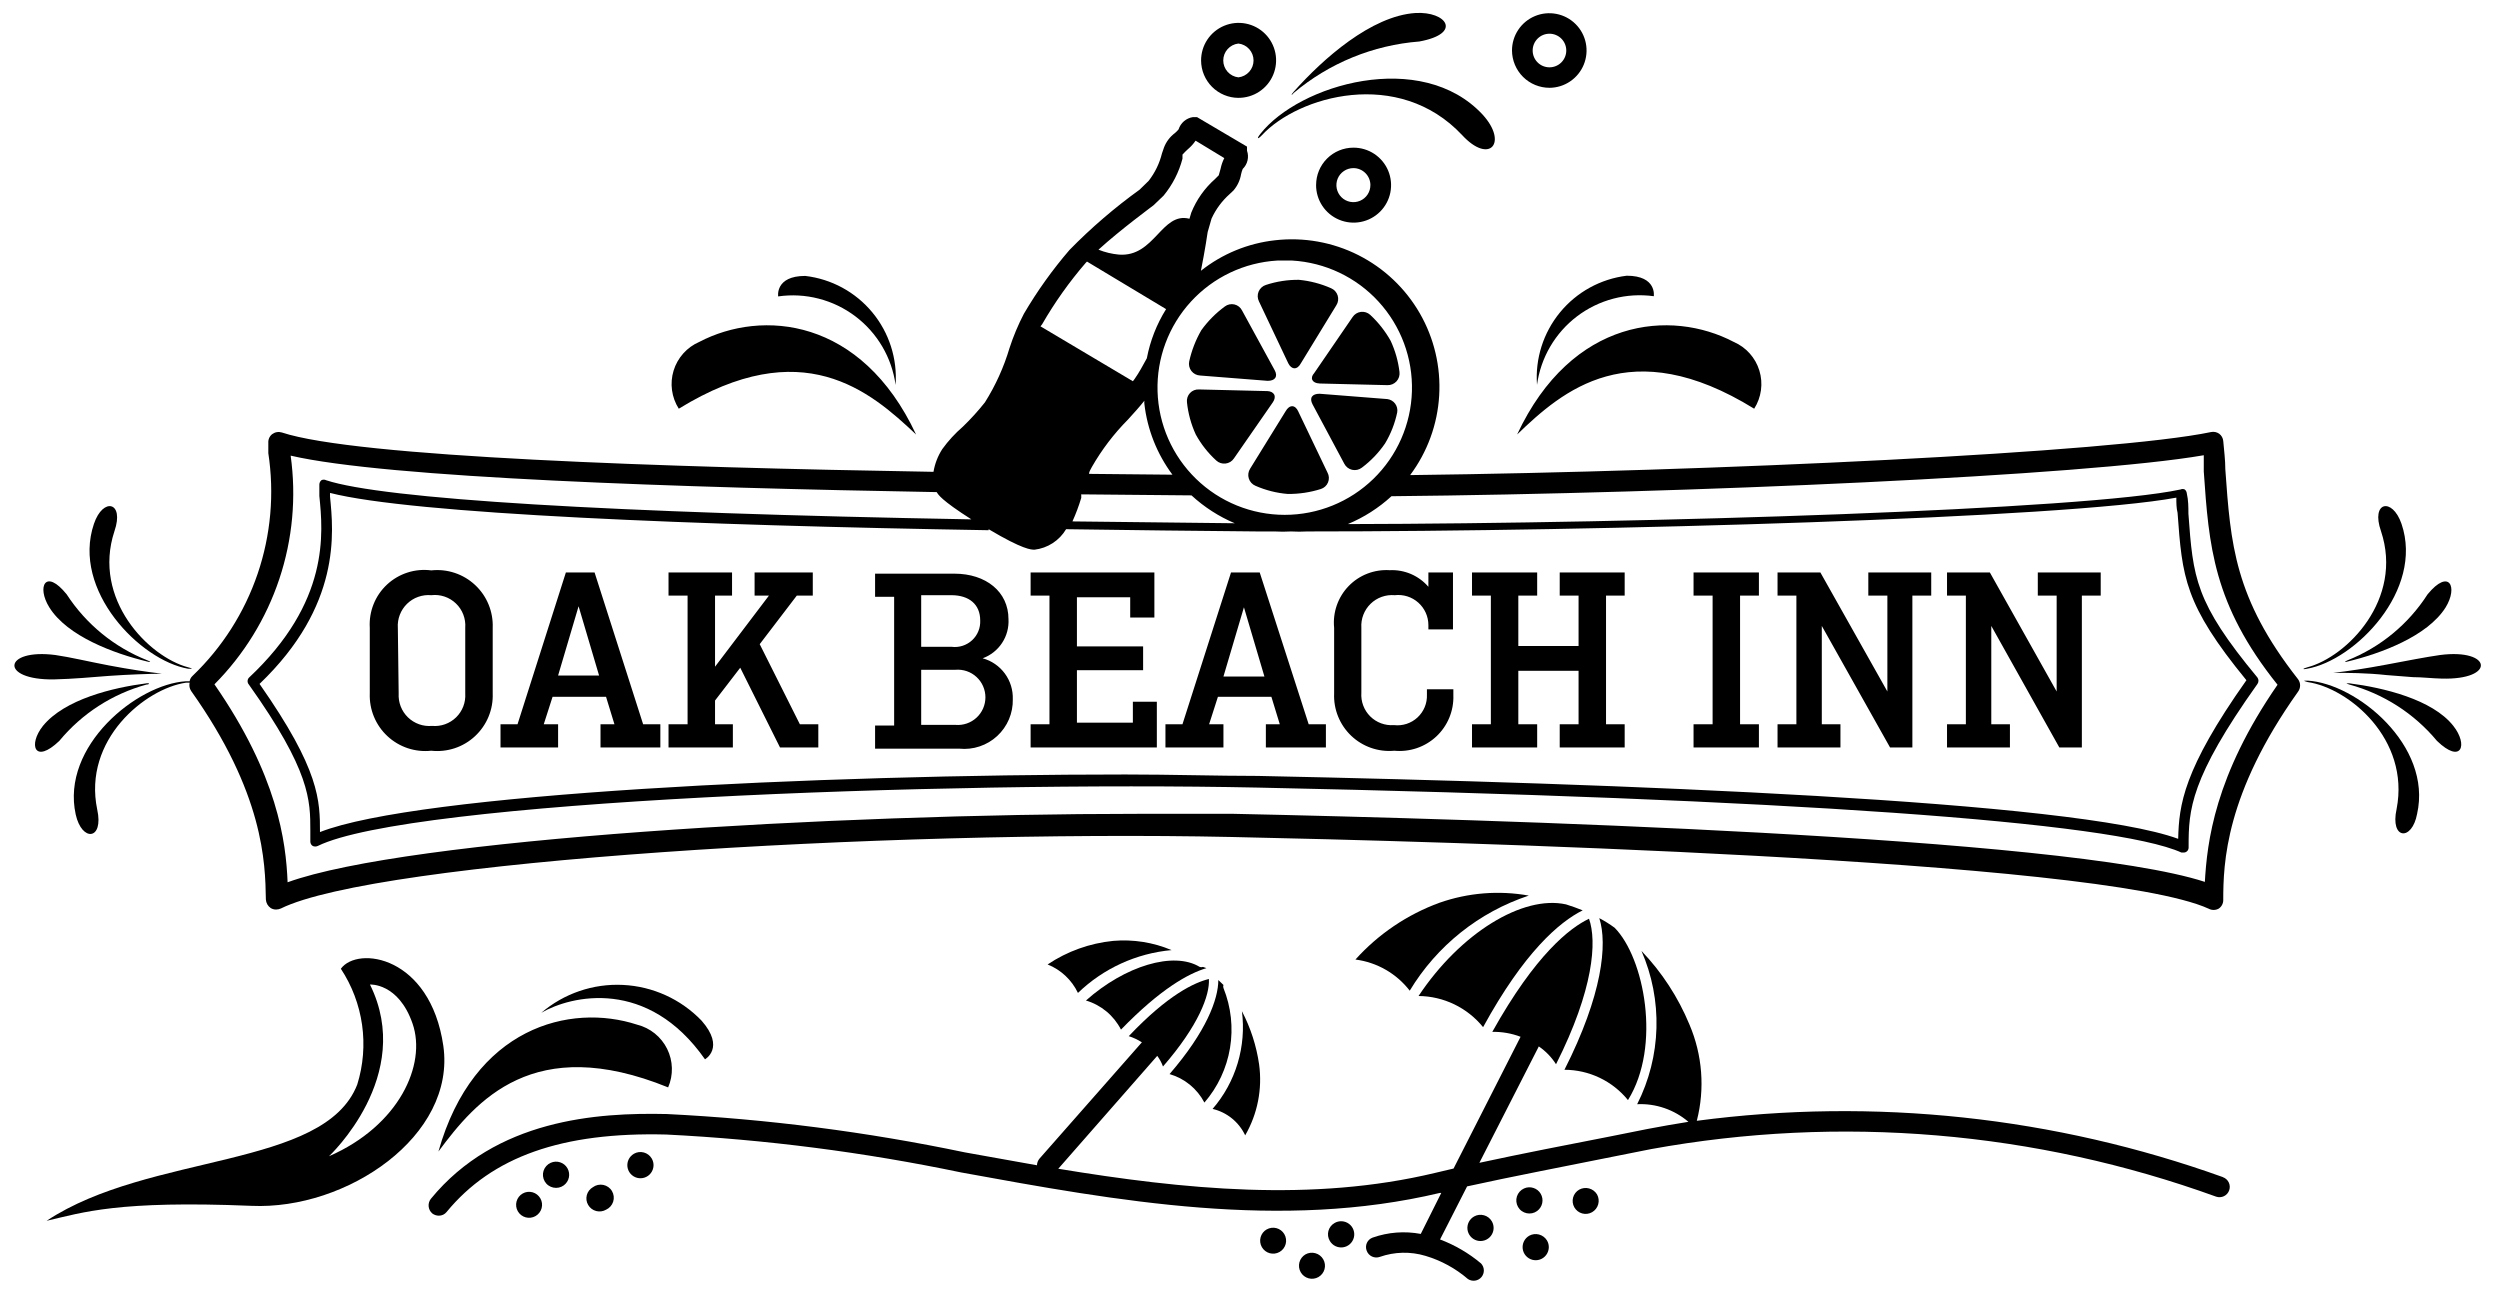 <svg fill="currentColor" viewBox="0 0 122 63">
  <path d="M21.634 51.035c-.64-4.39-4.18-4.89-5-3.76.543.824.896 1.758 1.035 2.735.138.977.058 1.973-.235 2.915-1.6 4.12-10.13 3.32-15.16 6.65 1.78-.41 3.48-1 10-.73 4.64.21 9.99-3.41 9.36-7.81zm-5.58 5.39s4.21-3.92 2-8.38c0 0 1.39-.09 2.08 1.91.69 2-.66 4.98-4.08 6.47zM21.395 56.195c1.84-2.48 4.64-5.8 11.21-3.13.129-.298.191-.62.183-.945-.008-.324-.087-.643-.231-.934-.144-.291-.349-.547-.601-.751-.253-.204-.546-.351-.861-.43-3.27-1.07-7.99.12-9.7 6.19z"/>
  <path d="M34.404 51.695s1-.56-.17-1.89c-1.01-1.048-2.381-1.671-3.835-1.741-1.453-.071-2.879.416-3.985 1.361 1.46-.85 5.2-1.72 7.99 2.27zM21.044 36.635c.386.042.777 0 1.146-.122.369-.122.707-.323.991-.588.284-.265.509-.587.658-.946.149-.359.219-.746.205-1.134v-3.21c.015-.389-.054-.777-.202-1.137-.148-.36-.372-.684-.657-.95-.285-.266-.623-.467-.993-.59-.369-.123-.761-.165-1.148-.123-.389-.051-.784-.015-1.157.105-.373.12-.716.321-1.002.588-.287.268-.511.595-.656.96-.145.364-.208.756-.184 1.147v3.21c-.014.388.056.775.205 1.134.149.359.373.682.658.946.284.265.623.465.991.588.369.122.759.164 1.146.122zm-1.63-6c-.014-.216.019-.432.097-.634.078-.202.198-.385.353-.536.155-.151.34-.267.544-.339.204-.072.421-.1.636-.081.218-.026.439-.003.648.067.208.07.399.185.557.337.159.152.282.337.36.542.079.205.111.425.095.644v3.21c.014.215-.019.43-.096.63-.077.201-.197.382-.35.532-.154.15-.339.265-.541.337-.203.072-.418.1-.632.08-.214.019-.431-.008-.634-.08-.203-.072-.388-.187-.543-.337-.155-.15-.275-.331-.353-.532-.078-.201-.112-.416-.1-.631l-.04-3.21zM27.235 35.345h-.7l.43-1.34h2.61l.41 1.34h-.68v1.13h2.92v-1.13h-.84l-2.37-7.41h-1.4l-2.36 7.41h-.83v1.13h2.81v-1.13zm1-5.76l1 3.38h-2l1-3.38zM35.764 35.345h-.87v-1.16l1.23-1.6 1.94 3.89h1.87v-1.13h-.9l-1.96-3.91 1.81-2.37h.78v-1.13h-2.84v1.13h.7l-2.63 3.47v-3.47h.83v-1.13h-3.1v1.13h.93v6.28h-.93v1.13h3.14v-1.13zM49.424 34.125c.016-.45-.12-.893-.387-1.256-.267-.363-.648-.625-1.083-.744.387-.141.719-.403.946-.747.227-.344.337-.752.314-1.163 0-1.34-1.1-2.22-2.64-2.22h-3.87v1.13h.93v6.28h-.93v1.13h4.11c.334.034.672-.003.991-.11.319-.106.611-.279.858-.507.247-.228.442-.506.574-.815.131-.309.195-.643.188-.979zm-4.47-5.08h1.47c.87 0 1.41.45 1.41 1.23.009.18-.022.361-.09.528-.068.167-.172.318-.305.44-.132.123-.29.215-.462.271-.172.056-.354.073-.533.051h-1.49v-2.52zm0 6.33v-2.69h1.67c.186-.016.374.007.551.067.177.06.34.157.477.283.138.127.248.28.323.452.075.171.114.356.114.543s-.039.372-.114.543c-.075.171-.185.325-.323.451-.138.127-.3.223-.477.283-.177.06-.365.083-.551.067h-1.67zM56.454 34.245h-1.17v1.02h-2.73v-2.56h3.23v-1.16h-3.23v-2.4h2.6v.99h1.18v-2.2h-6.04v1.13h.92v6.28h-.92v1.13h6.16v-2.23zM59.704 35.345h-.7l.43-1.34h2.61l.41 1.34h-.68v1.13h2.93v-1.13h-.84l-2.39-7.41h-1.4l-2.37 7.41h-.83v1.13h2.83v-1.13zm1-5.71l1 3.38h-2l1-3.38zM68.034 36.635c.373.037.751-.006 1.106-.126.355-.12.681-.316.955-.572.274-.257.489-.569.632-.916.143-.347.21-.721.197-1.096v-.29h-1.29v.26c.009.208-.028.416-.107.609-.08.193-.2.366-.353.508s-.335.248-.534.313c-.198.064-.408.085-.616.06-.212.016-.425-.013-.625-.087-.2-.073-.381-.189-.532-.339-.151-.15-.268-.331-.342-.53-.075-.199-.106-.412-.091-.624v-3.17c-.014-.216.019-.432.097-.634.078-.202.198-.385.353-.536.155-.151.341-.267.544-.339.204-.072.421-.1.636-.081.206-.024.415-.004.613.058.198.062.38.166.535.304.155.138.279.307.364.496.085.189.129.394.129.602v.21h1.2v-2.78h-1.2v.7c-.233-.27-.524-.483-.851-.624-.328-.14-.683-.204-1.039-.186-.371-.024-.742.034-1.088.168-.346.134-.659.342-.917.61-.258.267-.454.588-.576.939-.122.351-.166.724-.129 1.094v3.21c-.016.383.05.764.194 1.119.144.355.361.675.639.94.277.264.608.466.97.592.362.126.746.173 1.128.139zM75.014 35.345h-.92v-2.61h2.94v2.61h-.92v1.13h3.17v-1.13h-.91v-6.28h.91v-1.13h-3.17v1.13h.92v2.46h-2.94v-2.46h.92v-1.13h-3.18v1.13h.92v6.28h-.92v1.13h3.18v-1.13zM85.835 35.345h-.92v-6.28h.92v-1.13h-3.19v1.13h.93v6.28h-.93v1.13h3.19v-1.13zM89.814 35.345h-.91v-4.8l3.33 5.93h1.09v-7.41h.92v-1.13h-3.07v1.13h.93v4.68l-3.27-5.81h-2.09v1.13h.92v6.28h-.92v1.13h3.07v-1.13zM98.085 35.345h-.91v-4.8l3.32 5.93h1.1v-7.41h.92v-1.13h-3.07v1.13h.92v4.68l-3.26-5.81h-2.09v1.13h.92v6.28h-.92v1.13h3.07v-1.13zM4.014 33.085l1.28-.1c1-.07 1.91-.1 2.61-.11-.7-.08-1.58-.21-2.58-.4-1-.19-1.92-.41-2.62-.51-2.56-.33-2.75 1.23-.07 1.19.47-.01.94-.04 1.38-.07zM9.184 32.635c.24 0 .25 0 0-.07-1.94-.51-4.69-3.33-3.6-6.64.5-1.45-.56-1.67-1-.36-1.1 3.24 2.26 6.67 4.6 7.07z"/>
  <path d="M7.194 32.285c.19.05.16 0 0-.06-1.616-.638-2.993-1.764-3.94-3.22-1.04-1.29-1.47-.37-.85.63.88 1.42 3.17 2.26 4.79 2.65zM7.155 33.405c.14 0 .17-.08 0-.06-1.65.21-4 .78-5.06 2.08-.73.92-.41 1.89.8.73 1.103-1.334 2.591-2.294 4.26-2.75zM119.074 31.965c-.7.1-1.62.28-2.63.47-1.01.19-1.88.32-2.58.4.71 0 1.6 0 2.61.11l1.28.1c.45 0 .92.06 1.39.07 2.67.08 2.48-1.48-.07-1.15zM112.584 32.635c2.35-.41 5.71-3.84 4.61-7.07-.45-1.31-1.51-1.09-1 .36 1.1 3.31-1.65 6.13-3.6 6.64-.25.07-.24.12-.01.07z"/>
  <path d="M114.554 32.225c-.14.06-.16.11 0 .06 1.62-.39 3.9-1.23 4.79-2.64.62-1 .18-1.93-.88-.64-.934 1.456-2.302 2.583-3.91 3.22zM112.615 33.215c-.23 0-.24 0 0 .07 2 .29 5 2.78 4.34 6.19-.33 1.5.75 1.59 1 .24.75-3.34-2.96-6.36-5.34-6.5z"/>
  <path d="M114.644 33.345c-.2 0-.16 0 0 .06 1.676.455 3.17 1.415 4.28 2.75 1.2 1.16 1.53.19.8-.73-1.02-1.3-3.43-1.87-5.08-2.08zM108.595 22.885c0-.44-.06-.89-.1-1.36-.006-.071-.026-.14-.061-.202-.034-.062-.082-.116-.139-.158-.058-.04-.123-.068-.192-.082-.069-.014-.14-.013-.208.002-4.77 1-24.31 1.92-39.08 2.1.841-1.126 1.334-2.474 1.417-3.877.084-1.403-.245-2.8-.946-4.019-.701-1.218-1.743-2.205-2.998-2.839-1.255-.633-2.668-.885-4.064-.725-1.323.146-2.578.662-3.62 1.49.2-1 .33-1.87.33-1.89l.19-.66c.21-.458.513-.866.89-1.2l.18-.17c.193-.225.321-.498.37-.79.019-.089.046-.176.08-.26.116-.113.198-.257.235-.414.037-.158.029-.323-.025-.476v-.2l-2.44-1.44h-.2c-.161.024-.312.094-.436.2-.124.106-.215.245-.264.4-.055.065-.115.125-.18.18-.239.179-.423.421-.53.7l-.1.29c-.12.487-.341.944-.65 1.34l-.44.43c-1.222.88-2.366 1.864-3.42 2.94-.836.971-1.582 2.015-2.23 3.12-.279.537-.513 1.095-.7 1.67-.277.934-.681 1.825-1.2 2.65-.333.42-.694.818-1.08 1.19-.374.323-.71.689-1 1.09-.218.337-.364.715-.43 1.11-13.19-.22-28.18-.72-31.8-1.92-.079-.024-.163-.03-.244-.016-.082.014-.159.047-.226.096-.064.049-.114.113-.147.186-.033.073-.048.153-.043.234v.51c.301 1.976.122 3.995-.522 5.887-.644 1.892-1.734 3.601-3.178 4.983-.075.069-.124.16-.14.26h-.18c-2.38.14-6.11 3.16-5.38 6.5.3 1.35 1.38 1.26 1.05-.24-.71-3.41 2.35-5.9 4.33-6.19h.18c-.016.068-.018.138-.006.207.012.069.038.134.076.193 3.55 5 3.62 8.37 3.65 10.18.005.084.029.166.07.238.042.073.1.135.17.182.078.048.169.072.26.07.079-.001.158-.018.23-.05 4.67-2.31 29.42-3.85 46.41-3.49 9.84.21 42.35 1.07 47.67 3.5.074.039.156.06.24.06.083 0 .166-.021.24-.06.069-.043.127-.104.167-.176.04-.072.062-.152.063-.234 0-1.81.1-5.19 3.65-10.18.065-.088.101-.195.101-.305 0-.11-.036-.217-.101-.305-3.11-3.96-3.29-6.6-3.55-10.26zm-46.26-10.17h.72c1.613.094 3.126.812 4.218 2.004s1.676 2.761 1.629 4.376c-.047 1.615-.721 3.148-1.88 4.274-1.159 1.126-2.711 1.756-4.327 1.756-1.616 0-3.168-.63-4.327-1.756-1.159-1.126-1.833-2.659-1.88-4.274-.047-1.615.538-3.185 1.629-4.376 1.092-1.191 2.605-1.91 4.218-2.004zm-4.19 11.46c.62.571 1.334 1.031 2.11 1.36l-7.92-.09c.169-.373.313-.757.43-1.15-.004-.057-.004-.113 0-.17l5.38.05zm-5-1.05c0-.11.08-.22.14-.34.483-.843 1.075-1.62 1.76-2.31.31-.34.58-.64.8-.92-.005.05-.005.1 0 .15.143 1.254.616 2.448 1.37 3.46l-4.07-.04zm3.15-13.11l.49-.47c.433-.527.747-1.141.92-1.8v-.2c.085-.095.175-.185.27-.27.142-.119.266-.257.37-.41l1.4.85c-.083.165-.143.34-.18.52l-.09.32-.18.18c-.508.449-.906 1.011-1.16 1.64l-.09.3c-1.36-.35-1.7 1.88-3.44 1.75-.343-.031-.68-.112-1-.24 1.1-1 2.62-2.11 2.69-2.17zm-5.44 5.81c.613-1.065 1.327-2.07 2.13-3l.06-.06 3.86 2.32c-.459.735-.778 1.549-.94 2.4-.19.35-.38.7-.59 1l-.09.12-4.51-2.68.08-.1zm-2.61 10c1.68 1 2.08 1 2.24 1 .316-.037.62-.146.887-.32.267-.173.491-.406.653-.68 3.17.05 6.32.08 9.34.11h.83c.27.016.54.016.81 0 .263.015.527.015.79 0 14.22 0 37-.64 42.41-1.65 0 .26 0 .5.06.74.23 3.14.32 4.46 3.36 8.17-3.09 4.37-3.29 6.09-3.33 7.74-5.06-1.86-27.09-2.7-44.92-3.07-2 0-4.18-.07-6.46-.07-15.1 0-34.56.94-39.3 2.81v.03c0-1.57 0-3.05-2.95-7.26 4-3.83 3.61-7.41 3.44-9.14v-.18c4.02 1.03 17.86 1.58 32.14 1.82v-.05zm59.35 17.21c-6.85-2.23-35.17-3.06-47.38-3.32h-4.73c-14.81 0-35.59 1.22-41.45 3.34-.08-2-.49-5.21-3.57-9.66 1.438-1.448 2.522-3.208 3.167-5.144.645-1.936.834-3.995.552-6.016 4.69 1.09 19 1.56 31.53 1.78.06.11.2.38 1.69 1.33-17.7-.32-28.7-.99-31.49-1.91-.035-.019-.075-.029-.115-.029-.04 0-.08.01-.115.029-.031.026-.056.058-.073.094-.017.036-.026.076-.027.116v.56c.18 1.8.52 5.16-3.44 8.87-.04.046-.062.104-.062.165 0 .061.022.119.062.165 3 4.22 3 5.64 3 7.14v.53c.001.042.012.084.033.12.021.037.051.068.087.089.038.017.079.026.12.026.041 0 .082-.009.12-.026 4.46-2.2 30.57-3.17 45.88-2.85 25.77.54 41.77 1.67 45.07 3.17h.1c.032.001.064-.004.095-.015.03-.011.057-.029.081-.051.023-.022.042-.049.054-.079.013-.03.02-.062.02-.094v-.07c0-1.77.07-3.3 3.36-7.92.031-.045.049-.1.049-.155 0-.055-.018-.11-.049-.155-3.06-3.69-3.14-4.87-3.37-8 0-.32 0-.65-.08-1-.009-.071-.045-.136-.1-.18-.032-.014-.066-.022-.1-.022-.035 0-.069.007-.1.022-4.62 1-26.13 1.66-40.64 1.69.784-.326 1.504-.786 2.13-1.36 14.41-.14 33.89-1 39.64-2v.79c.25 3.61.45 6.48 3.6 10.41-3.07 4.44-3.44 7.68-3.55 9.67v-.05zM60.434 4.775c.363.002.718-.104 1.02-.304.302-.2.539-.486.678-.821.14-.335.177-.704.107-1.059-.07-.356-.245-.683-.501-.939-.257-.257-.584-.431-.94-.501-.356-.07-.725-.033-1.06.107-.335.14-.621.376-.821.678-.2.302-.306.658-.304 1.02.003.482.195.943.536 1.284.341.341.802.533 1.284.536zm0-2.65c.203.022.391.119.527.271.136.152.212.349.212.554s-.075.402-.212.554c-.136.152-.324.249-.527.271-.203-.022-.391-.119-.527-.271-.136-.152-.212-.349-.212-.554 0-.204.075-.402.212-.554.136-.152.324-.249.527-.271zM75.614 4.285c.359-.002.71-.11 1.008-.312.298-.201.53-.486.666-.819.136-.333.171-.698.1-1.051-.071-.352-.245-.676-.5-.929-.255-.254-.579-.426-.932-.495-.353-.069-.718-.033-1.05.105-.332.138-.616.371-.815.67-.2.299-.306.651-.306 1.01.003.484.197.947.539 1.288.343.341.807.532 1.29.532zm0-2.64c.217 0 .426.086.58.24s.24.362.24.58c0 .217-.086.426-.24.58-.154.154-.362.24-.58.24-.108 0-.214-.021-.314-.062-.1-.041-.19-.102-.266-.178-.076-.076-.137-.167-.178-.266-.041-.099-.062-.206-.062-.314 0-.108.021-.214.062-.314.041-.099.102-.19.178-.266.076-.076.167-.137.266-.178s.206-.062.314-.062z"/>
  <path d="M64.225 9.025c-.002.363.104.718.304 1.02.2.302.486.539.821.678.335.14.704.177 1.06.107.356-.07.683-.245.939-.501.257-.257.431-.583.501-.939.07-.356.033-.725-.106-1.059-.14-.335-.376-.62-.678-.821-.302-.2-.658-.306-1.02-.304-.483 0-.946.192-1.287.533-.341.341-.533.804-.533 1.287zm2.65 0c.002.165-.045.326-.135.464-.09.138-.219.246-.37.31-.151.064-.319.082-.48.051-.162-.031-.31-.109-.427-.225-.117-.116-.197-.264-.23-.425-.033-.161-.017-.329.045-.481.062-.152.169-.282.306-.374.137-.092.298-.141.462-.141.218-0.0.428.086.583.24.155.153.244.362.247.58zM61.504 6.535c-.19.24-.14.29.08.06 1.76-1.9 6.66-3.32 9.77 0 1.34 1.45 2.25.37 1-1-2.99-3.22-8.95-1.48-10.85.94z"/>
  <path d="M69.264 2.025c2.12-.39 1.32-1.48-.19-1.39-2.15.14-4.51 2.23-5.94 3.84-.17.19-.1.19 0 .06 1.731-1.456 3.875-2.334 6.13-2.51zM62.865 17.725c.16.32.44.34.62 0l1.73-2.83c.044-.07.073-.149.084-.231.011-.082.004-.166-.021-.244-.025-.079-.066-.152-.122-.213-.056-.061-.124-.11-.2-.142-.498-.22-1.028-.358-1.57-.41-.547-.005-1.091.079-1.61.25-.079.025-.152.066-.213.122-.061.056-.11.124-.142.2-.032.076-.048.158-.045.241.003.083.023.164.06.238l1.43 3.02zM58.564 18.325l3.3.26c.36 0 .51-.21.34-.52l-1.59-2.91c-.036-.074-.089-.139-.153-.191-.065-.051-.14-.088-.22-.107-.08-.019-.164-.02-.244-.003-.081.017-.157.051-.223.101-.442.324-.83.715-1.15 1.16-.273.473-.472.986-.59 1.52-.018.081-.017.165.001.246.018.081.054.157.104.222.051.066.115.12.188.158.073.038.154.06.237.064zM64.394 18.715l3.31.08c.083.004.165-.011.242-.043s.145-.08.202-.141c.056-.061.098-.133.124-.212.025-.079.033-.162.023-.245-.062-.526-.207-1.039-.43-1.52-.264-.473-.602-.902-1-1.27-.061-.055-.133-.097-.212-.122-.079-.025-.162-.032-.243-.022-.082.011-.16.038-.23.082-.07.044-.129.102-.174.171l-1.87 2.73c-.23.25-.1.5.26.51zM63.354 20.075c-.15-.33-.43-.34-.62 0l-1.73 2.8c-.044.07-.073.149-.084.231-.011.082-.004.166.021.244.025.079.066.152.122.213.056.061.124.11.2.142.501.22 1.035.356 1.58.4.546.005 1.089-.075 1.61-.24.079-.024.152-.066.213-.121.061-.056.109-.124.141-.201.032-.076.046-.159.042-.242-.004-.083-.026-.163-.066-.236l-1.43-2.99zM67.704 19.475l-3.31-.26c-.36 0-.51.2-.34.52l1.55 2.9c.038.074.092.138.158.188.066.051.142.086.223.104.081.018.165.018.246.001.081-.018.157-.053.223-.103.443-.331.829-.733 1.14-1.19.279-.467.478-.977.59-1.51.013-.074.01-.15-.007-.224-.017-.073-.05-.142-.094-.203-.045-.061-.102-.112-.167-.15-.065-.038-.137-.063-.212-.073zM61.824 19.085l-3.31-.08c-.082-.005-.165.008-.241.038-.077.03-.146.077-.202.138-.056.06-.099.132-.124.21-.025.079-.033.162-.023.243.057.543.202 1.074.43 1.57.261.475.599.905 1 1.27.06.056.132.098.21.123.078.025.161.034.243.024.082-.009.16-.037.231-.079.07-.043.13-.1.176-.169l1.9-2.74c.2-.29.07-.54-.29-.55zM74.034 21.205c2.22-2.14 5.52-5 11.57-1.26.174-.273.287-.581.331-.903.044-.321.017-.648-.078-.958-.095-.31-.256-.596-.472-.837-.216-.242-.482-.433-.78-.562-3.05-1.6-7.9-1.19-10.57 4.52z"/>
  <path d="M75.005 18.785c.09-.659.308-1.293.643-1.867.335-.574.78-1.077 1.309-1.479.529-.402 1.133-.696 1.776-.865.643-.169 1.313-.209 1.972-.119 0 0 .16-1-1.32-1-1.275.156-2.441.796-3.256 1.789-.815.992-1.218 2.26-1.123 3.541zM44.705 21.205c-2.67-5.71-7.52-6.12-10.58-4.52-.298.129-.564.32-.78.562-.216.242-.378.527-.473.837-.095.31-.122.637-.078.958.044.321.156.629.331.903 6.02-3.7 9.32-.88 11.58 1.26z"/>
  <path d="M43.705 18.785c.091-1.284-.317-2.553-1.138-3.544-.822-.991-1.993-1.627-3.272-1.776-1.48 0-1.32 1-1.32 1 .66-.095 1.333-.058 1.978.109.646.166 1.252.458 1.785.86s.98.904 1.318 1.479c.338.575.558 1.211.649 1.872zM54.324 45.915c-1.145.115-2.244.509-3.2 1.15.65.261 1.179.757 1.48 1.39 1.241-1.197 2.853-1.934 4.57-2.09-.899-.38-1.877-.534-2.85-.45z"/>
  <path d="M54.704 50.245c1.94-2 3.3-2.74 4.17-3l-.17-.06c-.052.019-.108.019-.16 0-1.26-.77-3.64-.06-5.55 1.64.366.108.707.29 1.001.534.294.244.535.545.709.886zM60.765 55.405c.604-1.046.843-2.263.68-3.46-.131-.908-.415-1.787-.84-2.6.111.851.04 1.716-.206 2.538-.246.822-.663 1.583-1.224 2.232.345.081.667.239.943.463.275.223.497.506.647.827z"/>
  <path d="M59.704 48.065l-.25-.24c0 .94-.59 2.52-2.38 4.59.363.105.7.282.993.521.292.239.533.535.708.869.654-.756 1.086-1.678 1.25-2.664.164-.986.053-1.998-.32-2.926-.019-.048-.019-.102 0-.15zM30.935 56.305c-.11.063-.199.158-.255.271-.056.114-.077.242-.061.367.017.126.07.244.154.339.084.095.194.163.317.196.123.032.252.028.372-.014s.225-.117.301-.219c.077-.101.121-.223.129-.349.007-.127-.023-.253-.088-.362-.086-.145-.225-.251-.388-.294-.163-.043-.336-.02-.482.064zM26.874 56.745c-.082.037-.155.09-.215.157-.06.067-.105.145-.133.231-.028.086-.037.176-.027.265.01.089.038.176.083.253.045.078.106.145.179.197.073.052.156.089.244.107.088.018.179.018.267-.001.088-.019.171-.057.243-.11.127-.094.215-.231.247-.385.032-.155.006-.316-.073-.452-.079-.137-.206-.239-.357-.287-.15-.049-.313-.04-.457.025zM28.934 57.935c-.073.042-.137.097-.188.163-.051.066-.088.142-.11.223-.021.081-.026.166-.015.248.012.083.04.163.083.235.086.145.225.251.388.294.163.043.336.02.482-.064.082-.037.155-.09.215-.157.06-.067.105-.146.133-.231.028-.086.037-.176.027-.265-.01-.089-.038-.176-.083-.253-.045-.078-.106-.145-.179-.197-.073-.052-.156-.089-.244-.107-.088-.018-.179-.018-.267.001-.088.019-.171.057-.243.11zM25.504 58.245c-.072.041-.136.097-.186.162-.051.066-.088.141-.11.222-.022.08-.028.164-.017.247.011.083.037.162.079.234.041.072.097.136.162.186.066.051.141.088.221.11.08.022.164.028.247.017.083-.011.162-.037.234-.079.146-.084.253-.222.297-.384.044-.162.022-.335-.062-.481-.084-.146-.222-.253-.384-.297-.162-.044-.335-.022-.481.062zM70.245 44.055c-1.572.575-2.979 1.526-4.1 2.77 1.05.136 2.003.683 2.65 1.52 1.321-2.19 3.382-3.836 5.81-4.64-1.459-.262-2.961-.141-4.36.35z"/>
  <path d="M72.375 50.125c2-3.66 3.72-5.13 4.86-5.7-.25-.1-.52-.2-.81-.29-2.11-.47-5.16 1.4-7.2 4.47.605.005 1.201.144 1.745.407.545.263 1.024.643 1.405 1.113zM79.445 53.685c1.64-2.64.79-6.95-.65-8.41-.238-.175-.488-.332-.75-.47.41 1.27.15 3.75-1.7 7.4.594.001 1.181.134 1.717.39s1.009.628 1.383 1.09zM61.814 59.995c-.146.084-.253.222-.297.384-.044.162-.022.335.062.481.084.146.222.253.384.297.162.044.335.022.481-.062.072-.041.136-.097.186-.162.051-.066.088-.141.11-.221.022-.08.028-.164.017-.247-.011-.083-.037-.162-.079-.234-.041-.072-.097-.136-.162-.186-.066-.051-.141-.088-.221-.11-.08-.022-.164-.028-.247-.017-.083.011-.162.037-.234.079z"/>
  <path d="M108.484 57.445c-8.218-2.951-17.023-3.894-25.68-2.75.402-1.563.275-3.216-.36-4.7-.551-1.331-1.344-2.549-2.34-3.59.517 1.185.767 2.47.731 3.764-.036 1.293-.357 2.562-.941 3.716.912-.043 1.807.265 2.5.86-.67.11-1.34.22-2 .35l-1.8.36c-2 .39-4.37.85-6.4 1.29l2.9-5.68c.336.23.622.526.84.87 1.84-3.65 2-6 1.61-7.1-.93.44-2.61 1.74-4.72 5.52.471-.009.94.072 1.38.24l-3.27 6.43-.89.21c-6 1.44-12.27.81-18.4-.2l4.83-5.51c.118.159.213.334.28.52 1.74-2 2.29-3.49 2.24-4.27-.7.17-2 .77-3.91 2.79.226.071.441.172.64.3l-5 5.68c-.074.09-.116.203-.12.32l-3.52-.63c-4.79-1.002-9.652-1.628-14.54-1.87-3.42-.08-8.34.26-11.52 4.14-.081.105-.119.237-.106.369.013.132.076.254.176.341.092.07.204.109.32.11.073.001.145-.015.211-.046.066-.031.124-.077.169-.134 2.22-2.7 5.63-3.91 10.72-3.78 4.837.242 9.649.861 14.39 1.85 7.67 1.4 15.61 2.84 23.36 1h.07l-1 2c-.785-.148-1.596-.086-2.35.18-.062.022-.118.057-.166.101-.048.044-.087.098-.114.158-.027.06-.042.124-.043.19-.002.066.01.131.034.192.045.125.138.226.258.282.12.056.257.063.382.018.719-.252 1.5-.27 2.23-.05.762.227 1.467.612 2.07 1.13.102.068.226.096.348.079.122-.017.233-.079.312-.173.079-.094.121-.214.117-.337-.004-.123-.052-.24-.137-.329-.596-.5-1.272-.896-2-1.17l1.32-2.59c2.17-.48 4.9-1 7.17-1.46l1.81-.36c9.233-1.677 18.747-.876 27.57 2.32.126.044.265.036.385-.022s.212-.162.255-.288c.044-.126.036-.264-.022-.384-.058-.12-.162-.212-.288-.256h.01z"/>
  <path d="M63.705 61.215c-.145.086-.251.225-.294.388-.043.163-.02.336.064.482.084.146.222.253.384.297.162.044.335.022.481-.062.146-.084.253-.222.297-.384.044-.162.022-.335-.062-.481-.084-.147-.223-.255-.386-.299-.163-.045-.337-.024-.484.059zM71.934 59.365c-.11.062-.2.156-.257.269-.057.113-.079.241-.064.366.015.126.068.244.151.34.083.096.192.165.314.199.122.034.252.03.372-.01.12-.04.226-.115.304-.215.078-.1.124-.221.133-.347.009-.126-.02-.253-.083-.363-.084-.147-.223-.255-.386-.299-.163-.045-.337-.024-.484.059zM74.624 60.305c-.11.063-.199.158-.255.271-.056.114-.077.242-.061.367.017.126.07.244.154.339.084.095.194.164.317.196.123.032.252.028.372-.014.12-.041.225-.117.301-.219.077-.101.121-.223.129-.349.007-.127-.023-.253-.088-.362-.087-.143-.227-.247-.389-.29-.162-.043-.335-.021-.481.06zM77.064 58.055c-.146.084-.253.222-.297.384-.044.162-.022.335.062.481.084.146.222.253.384.297.162.044.335.022.481-.062.147-.084.255-.223.299-.386.045-.163.024-.337-.059-.484-.087-.143-.227-.247-.389-.29-.162-.043-.335-.021-.481.06zM65.124 59.685c-.073.041-.137.097-.188.163-.051.066-.088.142-.11.223-.021.081-.026.166-.015.248.012.083.04.163.083.235.063.11.158.199.271.255.114.056.242.077.367.061.126-.017.244-.07.339-.154.095-.084.163-.194.196-.317.032-.123.028-.252-.014-.372-.041-.12-.117-.225-.219-.301-.101-.077-.223-.121-.349-.129-.127-.007-.253.023-.362.088zM75.014 59.095c.127-.094.215-.231.247-.385.032-.155.006-.316-.073-.452-.079-.137-.206-.239-.357-.287-.15-.049-.313-.04-.457.025-.082.037-.155.09-.215.157-.06.067-.105.145-.133.231-.028.086-.037.176-.027.265.01.089.038.176.083.253.045.078.106.145.179.197.073.052.156.089.244.107.088.018.179.018.267-.001.088-.019.171-.057.243-.11z"/>
</svg>